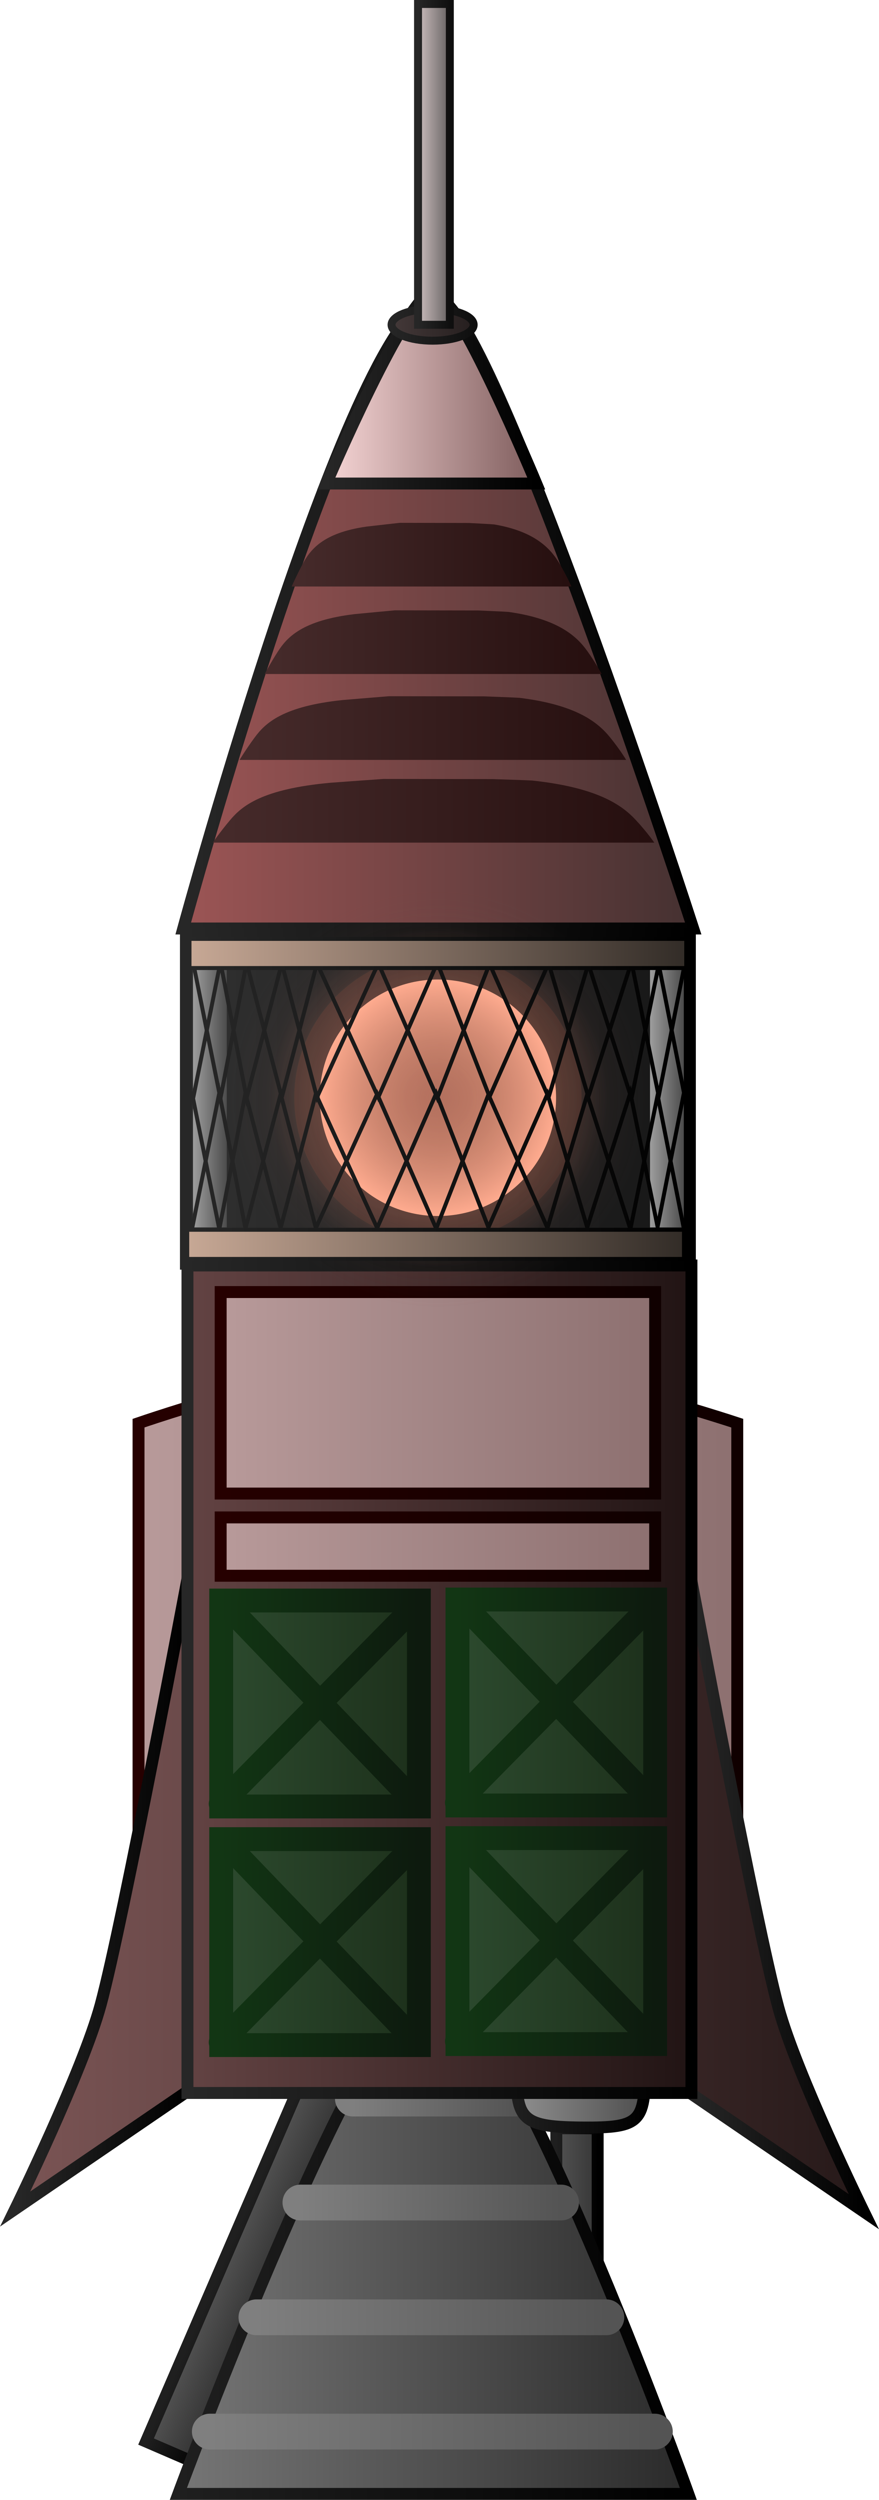 <svg version="1.1" xmlns="http://www.w3.org/2000/svg" xmlns:xlink="http://www.w3.org/1999/xlink" width="110.596" height="314.297" viewBox="0,0,110.596,314.297"><defs><linearGradient x1="254.9" y1="242.067" x2="260.1" y2="242.067" gradientUnits="userSpaceOnUse" id="color-1"><stop offset="0" stop-color="#525252"/><stop offset="1" stop-color="#363636"/></linearGradient><linearGradient x1="254.9" y1="242.067" x2="260.1" y2="242.067" gradientUnits="userSpaceOnUse" id="color-2"><stop offset="0" stop-color="#1f1f1f"/><stop offset="1" stop-color="#000000"/></linearGradient><linearGradient x1="215.603" y1="244.3" x2="222.397" y2="247.233" gradientUnits="userSpaceOnUse" id="color-3"><stop offset="0" stop-color="#525252"/><stop offset="1" stop-color="#2e2e2e"/></linearGradient><linearGradient x1="215.603" y1="244.3" x2="222.397" y2="247.233" gradientUnits="userSpaceOnUse" id="color-4"><stop offset="0" stop-color="#1f1f1f"/><stop offset="1" stop-color="#000000"/></linearGradient><linearGradient x1="207.342" y1="247.35" x2="271.51" y2="247.35" gradientUnits="userSpaceOnUse" id="color-5"><stop offset="0" stop-color="#767676"/><stop offset="1" stop-color="#2a2a2a"/></linearGradient><linearGradient x1="207.342" y1="247.35" x2="271.51" y2="247.35" gradientUnits="userSpaceOnUse" id="color-6"><stop offset="0" stop-color="#1f1f1f"/><stop offset="1" stop-color="#000000"/></linearGradient><linearGradient x1="229.3" y1="229.733" x2="249.7" y2="229.733" gradientUnits="userSpaceOnUse" id="color-7"><stop offset="0" stop-color="#7f7f7f"/><stop offset="1" stop-color="#545454"/></linearGradient><linearGradient x1="222.7" y1="242.804" x2="255.5" y2="242.804" gradientUnits="userSpaceOnUse" id="color-8"><stop offset="0" stop-color="#7f7f7f"/><stop offset="1" stop-color="#545454"/></linearGradient><linearGradient x1="217.163" y1="257.233" x2="261.198" y2="257.233" gradientUnits="userSpaceOnUse" id="color-9"><stop offset="0" stop-color="#7f7f7f"/><stop offset="1" stop-color="#545454"/></linearGradient><linearGradient x1="211.3" y1="271.604" x2="267.3" y2="271.604" gradientUnits="userSpaceOnUse" id="color-10"><stop offset="0" stop-color="#7f7f7f"/><stop offset="1" stop-color="#545454"/></linearGradient><linearGradient x1="249.898" y1="225.018" x2="266.101" y2="225.018" gradientUnits="userSpaceOnUse" id="color-11"><stop offset="0" stop-color="#8f8f8f"/><stop offset="1" stop-color="#4e4e4e"/></linearGradient><linearGradient x1="249.898" y1="225.018" x2="266.101" y2="225.018" gradientUnits="userSpaceOnUse" id="color-12"><stop offset="0" stop-color="#1f1f1f"/><stop offset="1" stop-color="#000000"/></linearGradient><linearGradient x1="202.333" y1="176.492" x2="277.667" y2="176.492" gradientUnits="userSpaceOnUse" id="color-13"><stop offset="0" stop-color="#b89a9a"/><stop offset="1" stop-color="#8d7070"/></linearGradient><linearGradient x1="202.333" y1="176.492" x2="277.667" y2="176.492" gradientUnits="userSpaceOnUse" id="color-14"><stop offset="0" stop-color="#260000"/><stop offset="1" stop-color="#100000"/></linearGradient><linearGradient x1="271.823" y1="203.001" x2="303.629" y2="203.001" gradientUnits="userSpaceOnUse" id="color-15"><stop offset="0" stop-color="#362424"/><stop offset="1" stop-color="#1f1414"/></linearGradient><linearGradient x1="271.823" y1="204.094" x2="293.578" y2="204.094" gradientUnits="userSpaceOnUse" id="color-16"><stop offset="0" stop-color="#272727"/><stop offset="1" stop-color="#000000"/></linearGradient><linearGradient x1="208.578" y1="202.668" x2="176.772" y2="202.668" gradientUnits="userSpaceOnUse" id="color-17"><stop offset="0" stop-color="#6b4a4a"/><stop offset="1" stop-color="#825959"/></linearGradient><linearGradient x1="186.823" y1="203.761" x2="208.578" y2="203.761" gradientUnits="userSpaceOnUse" id="color-18"><stop offset="0" stop-color="#272727"/><stop offset="1" stop-color="#000000"/></linearGradient><linearGradient x1="208.49" y1="177.011" x2="271.899" y2="177.011" gradientUnits="userSpaceOnUse" id="color-19"><stop offset="0" stop-color="#634343"/><stop offset="1" stop-color="#211414"/></linearGradient><linearGradient x1="208.49" y1="177.011" x2="271.899" y2="177.011" gradientUnits="userSpaceOnUse" id="color-20"><stop offset="0" stop-color="#272727"/><stop offset="1" stop-color="#000000"/></linearGradient><linearGradient x1="212.667" y1="141" x2="267.333" y2="141" gradientUnits="userSpaceOnUse" id="color-21"><stop offset="0" stop-color="#b89a9a"/><stop offset="1" stop-color="#8d7070"/></linearGradient><linearGradient x1="212.667" y1="141" x2="267.333" y2="141" gradientUnits="userSpaceOnUse" id="color-22"><stop offset="0" stop-color="#260000"/><stop offset="1" stop-color="#100000"/></linearGradient><linearGradient x1="212.667" y1="160.333" x2="267.333" y2="160.333" gradientUnits="userSpaceOnUse" id="color-23"><stop offset="0" stop-color="#b89a9a"/><stop offset="1" stop-color="#8d7070"/></linearGradient><linearGradient x1="212.667" y1="160.333" x2="267.333" y2="160.333" gradientUnits="userSpaceOnUse" id="color-24"><stop offset="0" stop-color="#260000"/><stop offset="1" stop-color="#100000"/></linearGradient><linearGradient x1="242.461" y1="179.937" x2="267.332" y2="179.937" gradientUnits="userSpaceOnUse" id="color-25"><stop offset="0" stop-color="#2c4a2e"/><stop offset="1" stop-color="#1d301b"/></linearGradient><linearGradient x1="242.461" y1="179.937" x2="267.332" y2="179.937" gradientUnits="userSpaceOnUse" id="color-26"><stop offset="0" stop-color="#123614"/><stop offset="1" stop-color="#0d1a0e"/></linearGradient><linearGradient x1="242.394" y1="179.946" x2="267.208" y2="179.946" gradientUnits="userSpaceOnUse" id="color-27"><stop offset="0" stop-color="#123614"/><stop offset="1" stop-color="#0d1a0e"/></linearGradient><linearGradient x1="242.394" y1="179.757" x2="267.208" y2="179.757" gradientUnits="userSpaceOnUse" id="color-28"><stop offset="0" stop-color="#123614"/><stop offset="1" stop-color="#0d1a0e"/></linearGradient><linearGradient x1="212.735" y1="180.063" x2="237.606" y2="180.063" gradientUnits="userSpaceOnUse" id="color-29"><stop offset="0" stop-color="#2c4a2e"/><stop offset="1" stop-color="#1d301b"/></linearGradient><linearGradient x1="212.735" y1="180.063" x2="237.606" y2="180.063" gradientUnits="userSpaceOnUse" id="color-30"><stop offset="0" stop-color="#123614"/><stop offset="1" stop-color="#0d1a0e"/></linearGradient><linearGradient x1="212.668" y1="180.072" x2="237.482" y2="180.072" gradientUnits="userSpaceOnUse" id="color-31"><stop offset="0" stop-color="#123614"/><stop offset="1" stop-color="#0d1a0e"/></linearGradient><linearGradient x1="212.668" y1="179.883" x2="237.482" y2="179.883" gradientUnits="userSpaceOnUse" id="color-32"><stop offset="0" stop-color="#123614"/><stop offset="1" stop-color="#0d1a0e"/></linearGradient><linearGradient x1="242.461" y1="209.937" x2="267.332" y2="209.937" gradientUnits="userSpaceOnUse" id="color-33"><stop offset="0" stop-color="#2c4a2e"/><stop offset="1" stop-color="#1d301b"/></linearGradient><linearGradient x1="242.461" y1="209.937" x2="267.332" y2="209.937" gradientUnits="userSpaceOnUse" id="color-34"><stop offset="0" stop-color="#123614"/><stop offset="1" stop-color="#0d1a0e"/></linearGradient><linearGradient x1="242.394" y1="209.946" x2="267.208" y2="209.946" gradientUnits="userSpaceOnUse" id="color-35"><stop offset="0" stop-color="#123614"/><stop offset="1" stop-color="#0d1a0e"/></linearGradient><linearGradient x1="242.394" y1="209.757" x2="267.208" y2="209.757" gradientUnits="userSpaceOnUse" id="color-36"><stop offset="0" stop-color="#123614"/><stop offset="1" stop-color="#0d1a0e"/></linearGradient><linearGradient x1="212.735" y1="210.063" x2="237.606" y2="210.063" gradientUnits="userSpaceOnUse" id="color-37"><stop offset="0" stop-color="#2c4a2e"/><stop offset="1" stop-color="#1d301b"/></linearGradient><linearGradient x1="212.735" y1="210.063" x2="237.606" y2="210.063" gradientUnits="userSpaceOnUse" id="color-38"><stop offset="0" stop-color="#123614"/><stop offset="1" stop-color="#0d1a0e"/></linearGradient><linearGradient x1="212.668" y1="210.072" x2="237.482" y2="210.072" gradientUnits="userSpaceOnUse" id="color-39"><stop offset="0" stop-color="#123614"/><stop offset="1" stop-color="#0d1a0e"/></linearGradient><linearGradient x1="212.668" y1="209.883" x2="237.482" y2="209.883" gradientUnits="userSpaceOnUse" id="color-40"><stop offset="0" stop-color="#123614"/><stop offset="1" stop-color="#0d1a0e"/></linearGradient><linearGradient x1="207.956" y1="50.537" x2="272.125" y2="50.537" gradientUnits="userSpaceOnUse" id="color-41"><stop offset="0" stop-color="#9c5555"/><stop offset="1" stop-color="#453131"/></linearGradient><linearGradient x1="207.956" y1="50.517" x2="272.125" y2="50.517" gradientUnits="userSpaceOnUse" id="color-42"><stop offset="0" stop-color="#272727"/><stop offset="1" stop-color="#000000"/></linearGradient><linearGradient x1="225.956" y1="22.622" x2="252.125" y2="22.622" gradientUnits="userSpaceOnUse" id="color-43"><stop offset="0" stop-color="#f7d6d6"/><stop offset="1" stop-color="#805e5e"/></linearGradient><linearGradient x1="225.956" y1="22.619" x2="252.125" y2="22.619" gradientUnits="userSpaceOnUse" id="color-44"><stop offset="0" stop-color="#272727"/><stop offset="1" stop-color="#000000"/></linearGradient><linearGradient x1="222.746" y1="35.525" x2="256.226" y2="35.525" gradientUnits="userSpaceOnUse" id="color-45"><stop offset="0" stop-color="#452a2a"/><stop offset="1" stop-color="#260f0f"/></linearGradient><linearGradient x1="219.587" y1="46.525" x2="259.912" y2="46.525" gradientUnits="userSpaceOnUse" id="color-46"><stop offset="0" stop-color="#452a2a"/><stop offset="1" stop-color="#260f0f"/></linearGradient><linearGradient x1="216.63" y1="57.325" x2="262.9" y2="57.325" gradientUnits="userSpaceOnUse" id="color-47"><stop offset="0" stop-color="#452a2a"/><stop offset="1" stop-color="#260f0f"/></linearGradient><linearGradient x1="213.48" y1="67.725" x2="266.323" y2="67.725" gradientUnits="userSpaceOnUse" id="color-48"><stop offset="0" stop-color="#452a2a"/><stop offset="1" stop-color="#260f0f"/></linearGradient><linearGradient x1="234.167" y1="6.722" x2="244.5" y2="6.722" gradientUnits="userSpaceOnUse" id="color-49"><stop offset="0" stop-color="#443939"/><stop offset="1" stop-color="#251e1e"/></linearGradient><linearGradient x1="234.167" y1="6.722" x2="244.5" y2="6.722" gradientUnits="userSpaceOnUse" id="color-50"><stop offset="0" stop-color="#262626"/><stop offset="1" stop-color="#0f0f0f"/></linearGradient><linearGradient x1="237.5" y1="-13.444" x2="241.5" y2="-13.444" gradientUnits="userSpaceOnUse" id="color-51"><stop offset="0" stop-color="#ccbebe"/><stop offset="1" stop-color="#656161"/></linearGradient><linearGradient x1="237.5" y1="-13.444" x2="241.5" y2="-13.444" gradientUnits="userSpaceOnUse" id="color-52"><stop offset="0" stop-color="#262626"/><stop offset="1" stop-color="#0f0f0f"/></linearGradient><linearGradient x1="208.295" y1="104" x2="271.705" y2="104" gradientUnits="userSpaceOnUse" id="color-53"><stop offset="0" stop-color="#303030"/><stop offset="1" stop-color="#171717"/></linearGradient><linearGradient x1="208.295" y1="104" x2="271.705" y2="104" gradientUnits="userSpaceOnUse" id="color-54"><stop offset="0" stop-color="#272727"/><stop offset="1" stop-color="#000000"/></linearGradient><radialGradient cx="240" cy="104" r="26.305" gradientUnits="userSpaceOnUse" id="color-55"><stop offset="0" stop-color="#734c45" stop-opacity="0.41"/><stop offset="1" stop-color="#734c45" stop-opacity="0"/></radialGradient><radialGradient cx="240" cy="103.906" r="21.356" gradientUnits="userSpaceOnUse" id="color-56"><stop offset="0" stop-color="#eb8c73" stop-opacity="0.61"/><stop offset="1" stop-color="#eb8c73" stop-opacity="0"/></radialGradient><radialGradient cx="240" cy="103.906" r="18.08" gradientUnits="userSpaceOnUse" id="color-57"><stop offset="0" stop-color="#ff734f" stop-opacity="0"/><stop offset="1" stop-color="#ff734f" stop-opacity="0.09"/></radialGradient><radialGradient cx="240" cy="103.906" r="14.867" gradientUnits="userSpaceOnUse" id="color-58"><stop offset="0" stop-color="#ffa282" stop-opacity="0.12"/><stop offset="1" stop-color="#ffab8f"/></radialGradient><linearGradient x1="209.188" y1="103.958" x2="213.438" y2="103.958" gradientUnits="userSpaceOnUse" id="color-59"><stop offset="0" stop-color="#9d9d9d"/><stop offset="1" stop-color="#4c4c4c"/></linearGradient><linearGradient x1="209.188" y1="103.958" x2="213.438" y2="103.958" gradientUnits="userSpaceOnUse" id="color-60"><stop offset="0" stop-color="#272727"/><stop offset="1" stop-color="#000000"/></linearGradient><linearGradient x1="266.688" y1="103.958" x2="270.938" y2="103.958" gradientUnits="userSpaceOnUse" id="color-61"><stop offset="0" stop-color="#9d9d9d"/><stop offset="1" stop-color="#4c4c4c"/></linearGradient><linearGradient x1="266.688" y1="103.958" x2="270.938" y2="103.958" gradientUnits="userSpaceOnUse" id="color-62"><stop offset="0" stop-color="#272727"/><stop offset="1" stop-color="#000000"/></linearGradient><linearGradient x1="209.071" y1="111.82" x2="270.929" y2="111.82" gradientUnits="userSpaceOnUse" id="color-63"><stop offset="0" stop-color="#272727"/><stop offset="1" stop-color="#000000"/></linearGradient><linearGradient x1="209.071" y1="111.894" x2="270.929" y2="111.894" gradientUnits="userSpaceOnUse" id="color-64"><stop offset="0" stop-color="#272727"/><stop offset="1" stop-color="#000000"/></linearGradient><linearGradient x1="209.214" y1="95.391" x2="271.071" y2="95.391" gradientUnits="userSpaceOnUse" id="color-65"><stop offset="0" stop-color="#272727"/><stop offset="1" stop-color="#000000"/></linearGradient><linearGradient x1="209.214" y1="95.466" x2="271.071" y2="95.466" gradientUnits="userSpaceOnUse" id="color-66"><stop offset="0" stop-color="#272727"/><stop offset="1" stop-color="#000000"/></linearGradient><linearGradient x1="208.46" y1="122.335" x2="270.96" y2="122.335" gradientUnits="userSpaceOnUse" id="color-67"><stop offset="0" stop-color="#c7a895"/><stop offset="1" stop-color="#322c27"/></linearGradient><linearGradient x1="208.46" y1="122.335" x2="270.96" y2="122.335" gradientUnits="userSpaceOnUse" id="color-68"><stop offset="0" stop-color="#272727"/><stop offset="1" stop-color="#000000"/></linearGradient><linearGradient x1="208.745" y1="85.764" x2="271.245" y2="85.764" gradientUnits="userSpaceOnUse" id="color-69"><stop offset="0" stop-color="#c7a895"/><stop offset="1" stop-color="#322c27"/></linearGradient><linearGradient x1="208.745" y1="85.764" x2="271.245" y2="85.764" gradientUnits="userSpaceOnUse" id="color-70"><stop offset="0" stop-color="#272727"/><stop offset="1" stop-color="#000000"/></linearGradient></defs><g transform="translate(-184.903,34.111)"><g data-paper-data="{&quot;isPaintingLayer&quot;:true}" fill-rule="nonzero" stroke-linejoin="miter" stroke-miterlimit="10" stroke-dasharray="" stroke-dashoffset="0" style="mix-blend-mode: normal"><g><path d="M254.9,250.667v-17.2h5.2v17.2z" fill="url(#color-1)" stroke="url(#color-2)" stroke-width="1.5" stroke-linecap="butt"/><path d="M203.279,272.854l24.648,-57.108l6.794,2.932l-24.648,57.108z" fill="url(#color-3)" stroke="url(#color-4)" stroke-width="1.5" stroke-linecap="butt"/><path d="M207.342,279.436c0,0 23.96,-64.639 32.089,-64.169c9.299,0.538 32.08,64.169 32.08,64.169z" fill="url(#color-5)" stroke="url(#color-6)" stroke-width="1.5" stroke-linecap="butt"/><path d="M249.7,229.733h-20.4" fill="none" stroke="url(#color-7)" stroke-width="4.5" stroke-linecap="round"/><path d="M255.5,242.804h-32.8" fill="none" stroke="url(#color-8)" stroke-width="4.5" stroke-linecap="round"/><path d="M261.198,257.233h-44.034" fill="none" stroke="url(#color-9)" stroke-width="4.5" stroke-linecap="round"/><path d="M267.3,271.604h-56" fill="none" stroke="url(#color-10)" stroke-width="4.5" stroke-linecap="round"/><path d="M266.101,225.018c-0.061,7.619 -0.253,8.434 -8.102,8.353c-7.851,-0.081 -8.199,-1.113 -8.102,-8.353c0.108,-7.993 0.085,-8.549 8.102,-8.353c7.681,0.188 8.168,-0.013 8.102,8.353z" fill="url(#color-11)" stroke="url(#color-12)" stroke-width="1.5" stroke-linecap="butt"/></g><g stroke-width="1.5" stroke-linecap="butt"><path d="M202.333,208.167v-63.349c0,0 24.649,-8.484 36.887,-8.484c12.844,0 38.446,8.484 38.446,8.484v63.349z" fill="url(#color-13)" stroke="url(#color-14)"/><path d="M271.823,229.094v-64.852c0,0 8.161,43.534 11.014,54.044c2.257,8.316 10.741,25.659 10.741,25.659z" fill="url(#color-15)" stroke="url(#color-16)"/><path d="M186.823,243.612c0,0 8.483,-17.343 10.741,-25.659c2.853,-10.511 11.014,-54.044 11.014,-54.044v64.852z" data-paper-data="{&quot;index&quot;:null}" fill="url(#color-17)" stroke="url(#color-18)"/><path d="M208.49,229.029v-104.037h63.409v104.037z" fill="url(#color-19)" stroke="url(#color-20)"/><path d="M212.667,153.667v-25.333h54.667v25.333z" fill="url(#color-21)" stroke="url(#color-22)"/><path d="M212.667,164v-7.333h54.667v7.333z" fill="url(#color-23)" stroke="url(#color-24)"/></g><g stroke-width="3"><path d="M242.461,192.884v-25.895h24.871v25.895z" fill="url(#color-25)" stroke="url(#color-26)" stroke-linecap="butt"/><path d="M267.208,167.351l-24.814,25.192" fill="none" stroke="url(#color-27)" stroke-linecap="round"/><path d="M267.208,192.668l-24.562,-25.57" fill="none" stroke="url(#color-28)" stroke-linecap="round"/><path d="M212.735,193.01v-25.895h24.871v25.895z" fill="url(#color-29)" stroke="url(#color-30)" stroke-linecap="butt"/><path d="M237.482,167.476l-24.814,25.192" fill="none" stroke="url(#color-31)" stroke-linecap="round"/><path d="M237.482,192.794l-24.562,-25.57" fill="none" stroke="url(#color-32)" stroke-linecap="round"/><path d="M242.461,222.884v-25.895h24.871v25.895z" fill="url(#color-33)" stroke="url(#color-34)" stroke-linecap="butt"/><path d="M242.394,222.542l24.814,-25.192" fill="none" stroke="url(#color-35)" stroke-linecap="round"/><path d="M242.646,197.099l24.562,25.57" fill="none" stroke="url(#color-36)" stroke-linecap="round"/><path d="M212.735,223.01v-25.895h24.871v25.895z" fill="url(#color-37)" stroke="url(#color-38)" stroke-linecap="butt"/><path d="M212.668,222.668l24.814,-25.192" fill="none" stroke="url(#color-39)" stroke-linecap="round"/><path d="M237.482,222.794l-24.562,-25.57" fill="none" stroke="url(#color-40)" stroke-linecap="round"/></g><g stroke-linecap="butt"><path d="M207.956,82.623c0,0 21.611,-79.25 31.898,-79.25c6.599,0 32.271,79.25 32.271,79.25z" fill="url(#color-41)" stroke="url(#color-42)" stroke-width="1.5"/><path d="M225.956,26.681c0,0 10.26,-24.02 13.45,-24.119c2.9,-0.09 12.969,24.119 12.969,24.119z" fill="url(#color-43)" stroke="url(#color-44)" stroke-width="1.5"/><path d="M221.601,39.629c0,0 0.555,-1.286 1.371,-2.816c0.958,-1.796 2.544,-3.928 8.025,-4.714c0.213,-0.03 4.208,-0.477 4.208,-0.477l8.691,0.019c0,0 3.005,0.153 3.181,0.183c5.187,0.878 7.135,3.082 8.225,4.925c0.93,1.571 1.495,2.88 1.495,2.88z" data-paper-data="{&quot;index&quot;:null}" fill="url(#color-45)" stroke="#000000" stroke-width="0"/><path d="M218.209,50.629c0,0 0.669,-1.286 1.652,-2.816c1.153,-1.796 3.064,-3.928 9.665,-4.714c0.256,-0.03 5.068,-0.477 5.068,-0.477l10.468,0.019c0,0 3.619,0.153 3.831,0.183c6.248,0.878 8.594,3.082 9.907,4.925c1.12,1.571 1.801,2.88 1.801,2.88z" data-paper-data="{&quot;index&quot;:null}" fill="url(#color-46)" stroke="#000000" stroke-width="0"/><path d="M215.048,61.429c0,0 0.768,-1.286 1.895,-2.816c1.323,-1.796 3.515,-3.928 11.09,-4.714c0.294,-0.03 5.815,-0.477 5.815,-0.477l12.012,0.019c0,0 4.152,0.153 4.396,0.183c7.169,0.878 9.861,3.082 11.367,4.925c1.285,1.571 2.067,2.88 2.067,2.88z" data-paper-data="{&quot;index&quot;:null}" fill="url(#color-47)" stroke="#000000" stroke-width="0"/><path d="M211.673,71.829c0,0 0.877,-1.286 2.165,-2.816c1.511,-1.796 4.015,-3.928 12.666,-4.714c0.336,-0.03 6.641,-0.477 6.641,-0.477l13.718,0.019c0,0 4.742,0.153 5.021,0.183c8.187,0.878 11.261,3.082 12.982,4.925c1.467,1.571 2.36,2.88 2.36,2.88z" data-paper-data="{&quot;index&quot;:null}" fill="url(#color-48)" stroke="#000000" stroke-width="0"/><path d="M244.5,6.722c0,1.105 -2.313,2 -5.167,2c-2.853,0 -5.167,-0.895 -5.167,-2c0,-1.105 2.313,-2 5.167,-2c2.853,0 5.167,0.895 5.167,2z" fill="url(#color-49)" stroke="url(#color-50)" stroke-width="1"/><path d="M237.5,6.722v-40.333h4v40.333z" fill="url(#color-51)" stroke="url(#color-52)" stroke-width="1"/></g><g><path d="M208.295,124.769v-41.537h63.409v41.537z" fill="url(#color-53)" stroke="url(#color-54)" stroke-width="1.5" stroke-linecap="butt"/><path d="M213.695,104c0,-14.528 11.777,-26.305 26.305,-26.305c14.528,0 26.305,11.777 26.305,26.305c0,14.528 -11.777,26.305 -26.305,26.305c-14.528,0 -26.305,-11.777 -26.305,-26.305z" fill="url(#color-55)" stroke="none" stroke-width="0.5" stroke-linecap="butt"/><path d="M218.644,103.906c0,-11.795 9.561,-21.356 21.356,-21.356c11.795,0 21.356,9.561 21.356,21.356c0,11.795 -9.561,21.356 -21.356,21.356c-11.795,0 -21.356,-9.561 -21.356,-21.356z" fill="url(#color-56)" stroke="none" stroke-width="0.5" stroke-linecap="butt"/><path d="M221.92,103.906c0,-9.985 8.095,-18.08 18.08,-18.08c9.985,0 18.08,8.095 18.08,18.08c0,9.985 -8.095,18.08 -18.08,18.08c-9.985,0 -18.08,-8.095 -18.08,-18.08z" fill="url(#color-57)" stroke="none" stroke-width="0.5" stroke-linecap="butt"/><path d="M225.133,103.906c0,-8.211 6.656,-14.867 14.867,-14.867c8.211,0 14.867,6.656 14.867,14.867c0,8.211 -6.656,14.867 -14.867,14.867c-8.211,0 -14.867,-6.656 -14.867,-14.867z" fill="url(#color-58)" stroke="none" stroke-width="0.5" stroke-linecap="butt"/><path d="M209.188,120.208v-32.5h4.25v32.5z" fill="url(#color-59)" stroke="url(#color-60)" stroke-width="0" stroke-linecap="butt"/><path d="M266.688,120.208v-32.5h4.25v32.5z" fill="url(#color-61)" stroke="url(#color-62)" stroke-width="0" stroke-linecap="butt"/><path d="M209.071,120.354l3.429,-17.068l3.286,17.068l4.429,-16.919l4.429,16.845l7.714,-16.845l7.429,16.919l6.571,-16.845l7.429,16.77l5,-16.77l5.429,16.919l3.429,-16.845l3.286,16.696" fill="none" stroke="url(#color-63)" stroke-width="0.5" stroke-linecap="round"/><path d="M270.929,103.435l-3.286,16.696l-3.429,-16.845l-5.429,16.919l-5,-16.77l-7.429,16.77l-6.571,-16.845l-7.429,16.919l-7.714,-16.845l-4.429,16.845l-4.429,-16.919l-3.286,17.068l-3.429,-17.068" data-paper-data="{&quot;index&quot;:null}" fill="none" stroke="url(#color-64)" stroke-width="0.5" stroke-linecap="round"/><path d="M209.214,103.925l3.429,-17.068l3.286,17.068l4.429,-16.919l4.429,16.845l7.714,-16.845l7.429,16.919l6.571,-16.845l7.429,16.77l5,-16.77l5.429,16.919l3.429,-16.845l3.286,16.696" fill="none" stroke="url(#color-65)" stroke-width="0.5" stroke-linecap="round"/><path d="M271.071,87.006l-3.286,16.696l-3.429,-16.845l-5.429,16.919l-5,-16.77l-7.429,16.77l-6.571,-16.845l-7.429,16.919l-7.714,-16.845l-4.429,16.845l-4.429,-16.919l-3.286,17.068l-3.429,-17.068" data-paper-data="{&quot;index&quot;:null}" fill="none" stroke="url(#color-66)" stroke-width="0.5" stroke-linecap="round"/><path d="M208.46,124.169v-3.667h62.5v3.667z" fill="url(#color-67)" stroke="url(#color-68)" stroke-width="0.5" stroke-linecap="butt"/><path d="M208.745,87.597v-3.667h62.5v3.667z" fill="url(#color-69)" stroke="url(#color-70)" stroke-width="0.5" stroke-linecap="butt"/></g></g></g></svg>
